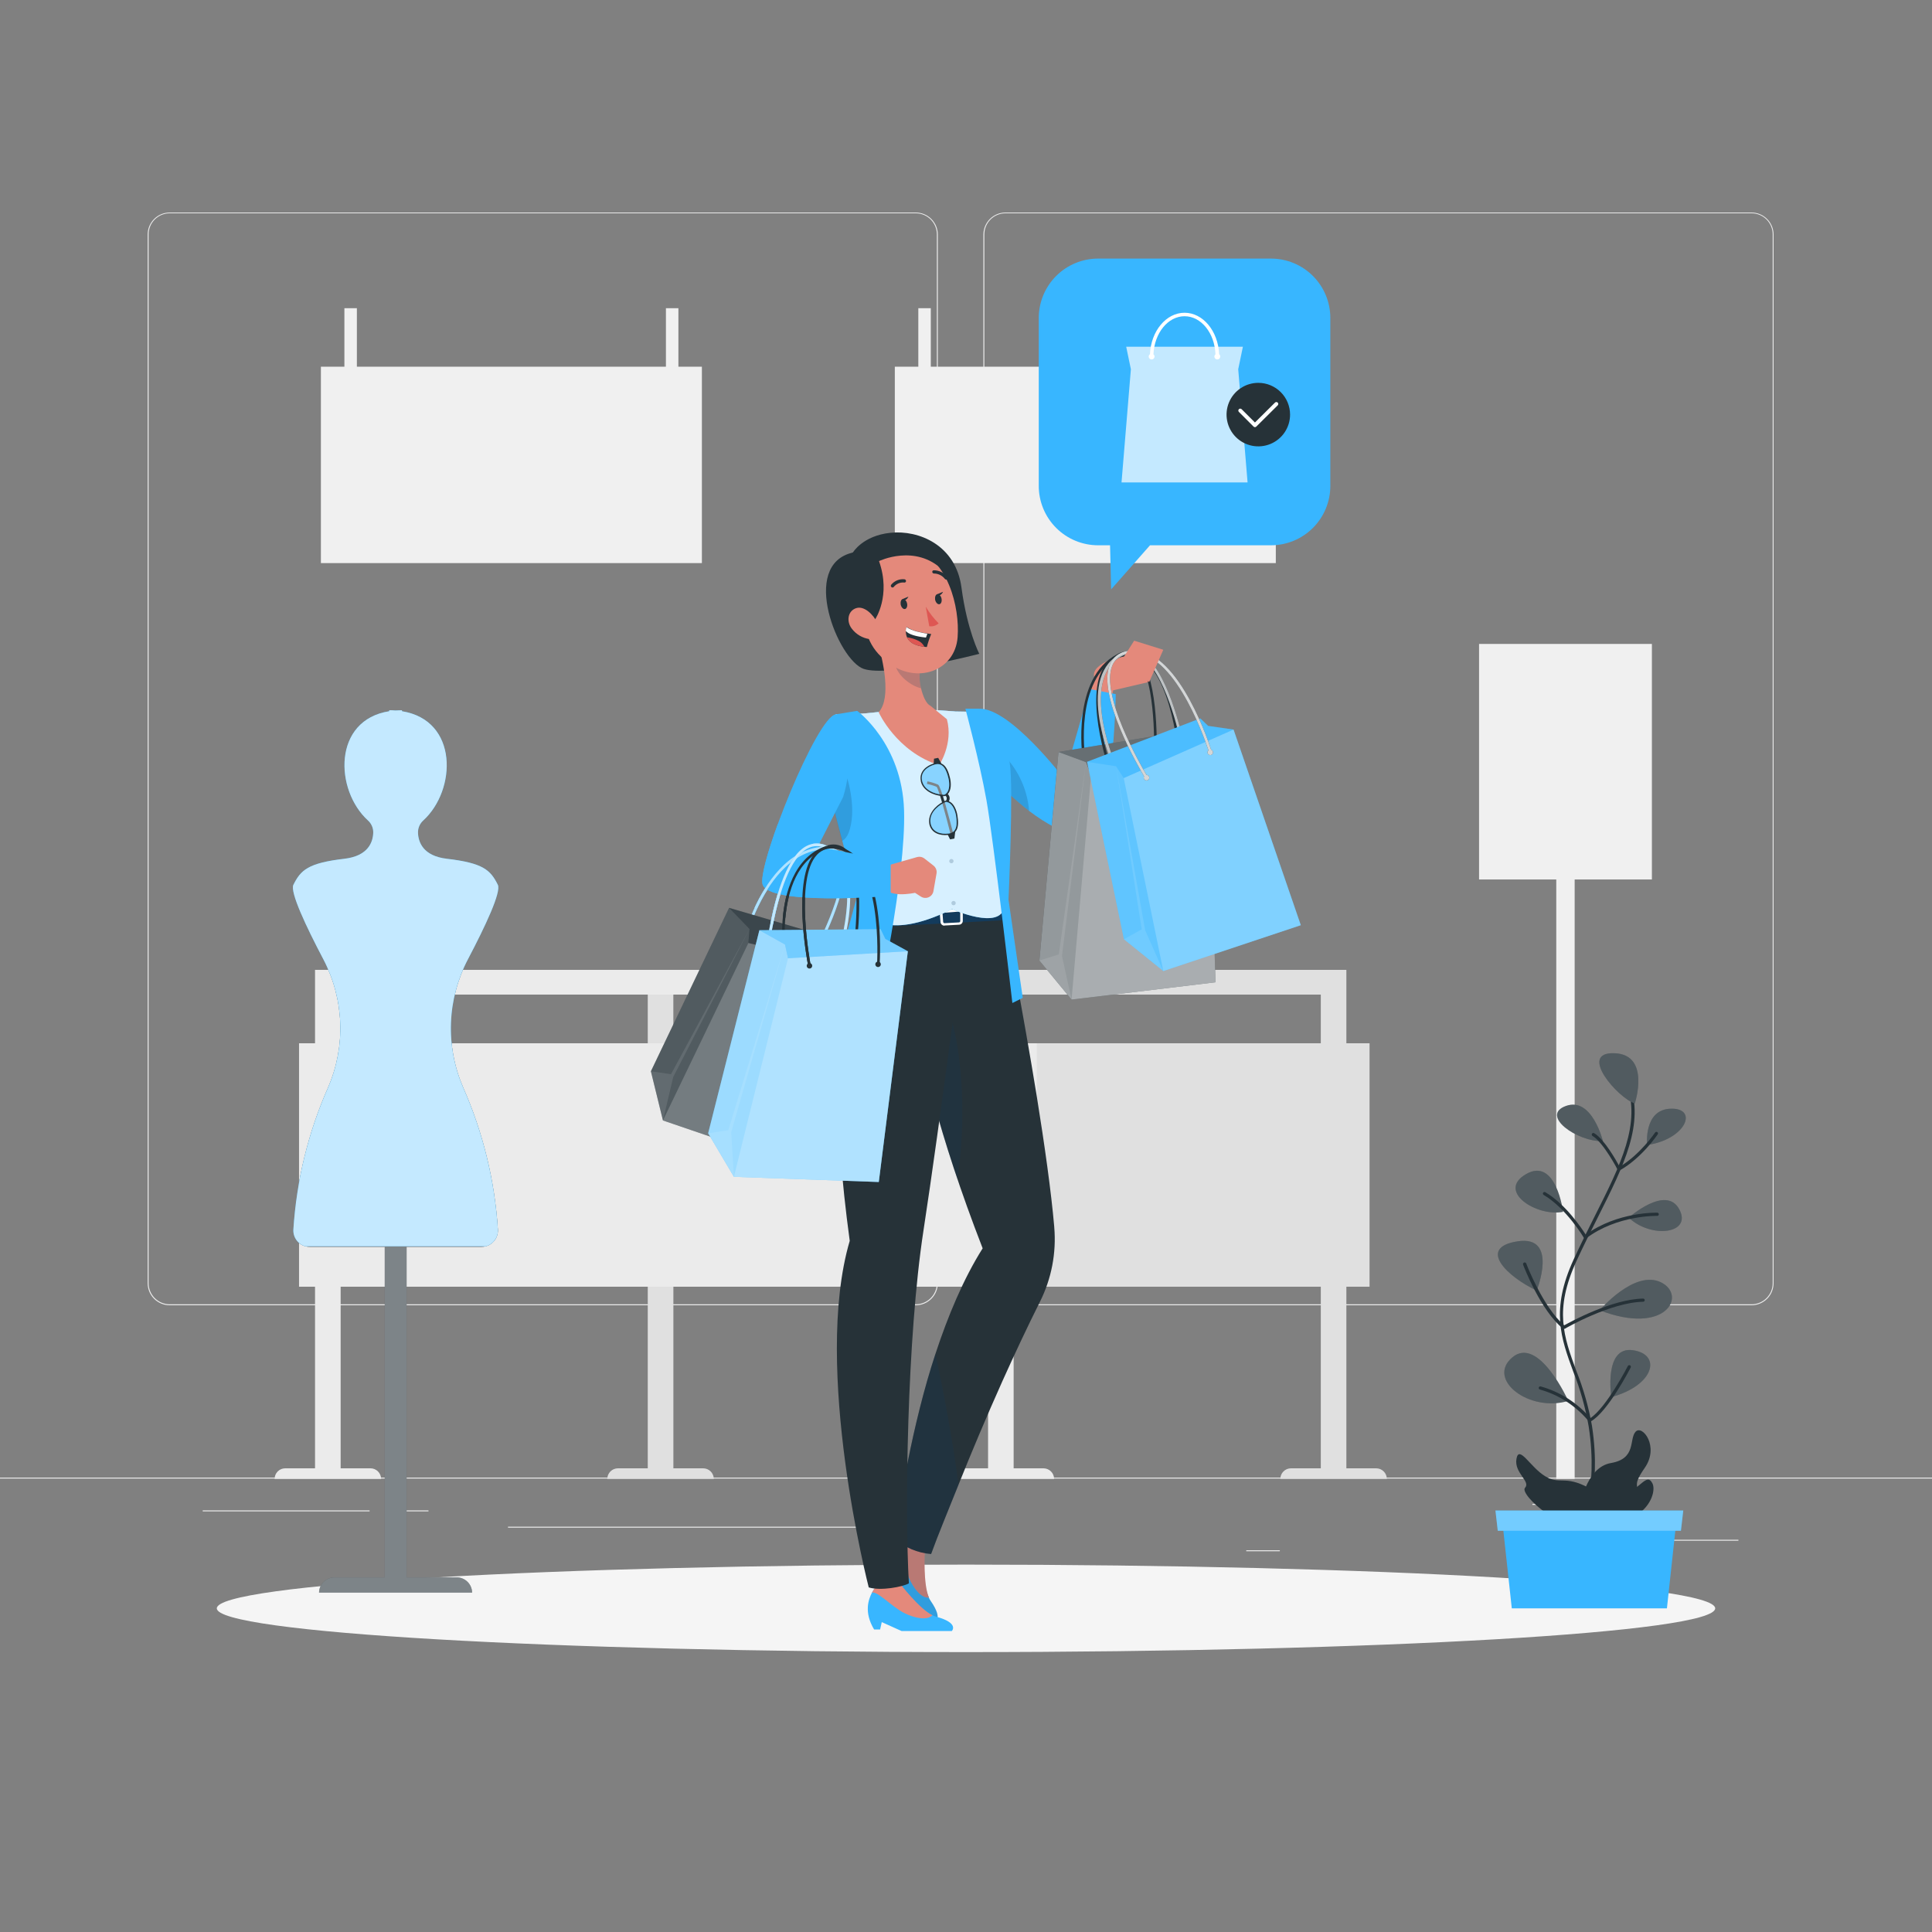 <svg width="350" height="350" viewBox="0 0 350 350" fill="none" xmlns="http://www.w3.org/2000/svg">
<rect x="0" y="0" width="350" height="350" fill="#808080" stroke="none"/>
<path d="M350 267.68H0V267.855H350V267.68Z" fill="#EBEBEB"/>
<path d="M314.93 278.943H291.746V279.118H314.93V278.943Z" fill="#EBEBEB"/>
<path d="M231.854 280.847H225.771V281.022H231.854V280.847Z" fill="#EBEBEB"/>
<path d="M291.046 272.447H277.613V272.622H291.046V272.447Z" fill="#EBEBEB"/>
<path d="M66.955 273.623H36.722V273.798H66.955V273.623Z" fill="#EBEBEB"/>
<path d="M77.623 273.623H73.192V273.798H77.623V273.623Z" fill="#EBEBEB"/>
<path d="M157.605 276.577H92.029V276.752H157.605V276.577Z" fill="#EBEBEB"/>
<path d="M165.9 236.46H30.737C29.678 236.458 28.663 236.036 27.915 235.287C27.167 234.537 26.747 233.522 26.747 232.463V42.462C26.756 41.409 27.18 40.403 27.928 39.661C28.675 38.919 29.684 38.502 30.737 38.5H165.9C166.96 38.5 167.977 38.921 168.726 39.671C169.476 40.42 169.897 41.437 169.897 42.497V232.463C169.897 233.523 169.476 234.54 168.726 235.289C167.977 236.039 166.96 236.46 165.9 236.46ZM30.737 38.64C29.725 38.642 28.754 39.045 28.039 39.762C27.324 40.478 26.922 41.45 26.922 42.462V232.463C26.922 233.475 27.324 234.447 28.039 235.163C28.754 235.88 29.725 236.283 30.737 236.285H165.9C166.913 236.283 167.884 235.88 168.601 235.164C169.317 234.447 169.72 233.476 169.722 232.463V42.462C169.72 41.449 169.317 40.478 168.601 39.761C167.884 39.045 166.913 38.642 165.9 38.64H30.737Z" fill="#EBEBEB"/>
<path d="M317.317 236.46H182.147C181.087 236.458 180.072 236.036 179.323 235.287C178.573 234.538 178.152 233.522 178.15 232.463V42.462C178.161 41.409 178.587 40.402 179.335 39.66C180.083 38.919 181.093 38.502 182.147 38.5H317.317C318.368 38.504 319.376 38.922 320.122 39.663C320.867 40.405 321.291 41.41 321.3 42.462V232.463C321.3 233.521 320.881 234.535 320.134 235.284C319.388 236.034 318.375 236.456 317.317 236.46ZM182.147 38.64C181.134 38.642 180.163 39.045 179.446 39.761C178.73 40.478 178.327 41.449 178.325 42.462V232.463C178.327 233.476 178.73 234.447 179.446 235.164C180.163 235.88 181.134 236.283 182.147 236.285H317.317C318.33 236.283 319.301 235.88 320.017 235.164C320.734 234.447 321.137 233.476 321.139 232.463V42.462C321.137 41.449 320.734 40.478 320.017 39.761C319.301 39.045 318.33 38.642 317.317 38.64H182.147Z" fill="#EBEBEB"/>
<path d="M233.863 266C233.354 266.002 232.866 266.206 232.506 266.566C232.147 266.927 231.945 267.416 231.945 267.925H251.237C251.237 267.415 251.034 266.925 250.673 266.564C250.312 266.203 249.823 266 249.312 266H243.908V233.1H248.108V189H243.908V175.7H117.348V189H114.45V233.1H117.348V266H111.944C111.434 266 110.944 266.203 110.583 266.564C110.222 266.925 110.019 267.415 110.019 267.925H129.311C129.311 267.417 129.11 266.93 128.752 266.569C128.394 266.208 127.908 266.004 127.4 266H121.989V233.1H239.274V266H233.863ZM121.982 189V180.18H239.274V189H121.982Z" fill="#E0E0E0"/>
<path d="M299.257 116.655H267.946V159.327H281.932V267.925H285.264V159.327H299.257V116.655Z" fill="#F0F0F0"/>
<path d="M127.155 66.43V102.011H58.135V66.43H62.391V55.832H64.652V66.43H120.638V55.832H122.899V66.43H127.155Z" fill="#F0F0F0"/>
<path d="M231.126 66.43V102.011H162.106V66.43H166.362V55.832H168.623V66.43H224.602V55.832H226.87V66.43H231.126Z" fill="#F0F0F0"/>
<path d="M173.6 266C173.09 266 172.6 266.203 172.239 266.564C171.878 266.925 171.675 267.415 171.675 267.925H190.96C190.96 267.416 190.758 266.927 190.399 266.566C190.039 266.206 189.551 266.002 189.042 266H183.631V233.1H187.831V189H183.631V175.7H57.071V189H54.173V233.1H57.071V266H51.667C51.415 266 51.165 266.05 50.931 266.147C50.698 266.244 50.486 266.386 50.308 266.564C50.13 266.743 49.989 266.956 49.893 267.189C49.797 267.423 49.748 267.673 49.749 267.925H69.041C69.041 267.415 68.838 266.925 68.477 266.564C68.116 266.203 67.627 266 67.116 266H61.712V233.1H178.997V266H173.6ZM61.712 189V180.18H178.997V189H61.712Z" fill="#EBEBEB"/>
<path d="M175 299.292C249.958 299.292 310.723 295.745 310.723 291.368C310.723 286.992 249.958 283.444 175 283.444C100.042 283.444 39.277 286.992 39.277 291.368C39.277 295.745 100.042 299.292 175 299.292Z" fill="#F5F5F5"/>
<path d="M286.209 273.097C286.209 273.097 287.196 265.838 291.844 265.04C296.492 264.242 295.085 260.735 296.296 259.377C297.507 258.019 300.664 262.03 297.962 265.915C295.26 269.8 297.465 268.575 296.296 272.215C295.127 275.855 285.782 279.117 286.209 273.097Z" fill="#263238"/>
<path d="M286.398 278.103C286.359 278.113 286.318 278.113 286.279 278.103C286.244 278.087 286.213 278.064 286.187 278.036C286.161 278.008 286.141 277.975 286.128 277.939C286.115 277.904 286.109 277.866 286.111 277.827C286.113 277.789 286.122 277.752 286.139 277.718C286.174 277.648 289.639 270.249 287.805 258.419C287.221 255.014 286.282 251.681 285.005 248.472C282.8 242.466 280.896 237.272 285.061 228.207C286.349 225.407 287.665 222.789 288.932 220.262C293.629 210.938 297.332 203.567 294.637 196.245C294.622 196.209 294.615 196.17 294.616 196.132C294.616 196.093 294.624 196.055 294.64 196.02C294.656 195.984 294.678 195.952 294.707 195.926C294.735 195.9 294.768 195.879 294.804 195.866C294.841 195.853 294.879 195.847 294.918 195.849C294.957 195.851 294.994 195.861 295.029 195.878C295.064 195.895 295.095 195.919 295.12 195.948C295.145 195.978 295.164 196.012 295.176 196.049C297.976 203.602 294.21 211.071 289.45 220.549C288.183 223.069 286.867 225.673 285.579 228.473C281.519 237.321 283.297 242.165 285.544 248.297C286.838 251.524 287.795 254.876 288.4 258.3C290.262 270.326 286.72 277.865 286.685 277.942C286.659 277.995 286.618 278.038 286.567 278.067C286.515 278.096 286.457 278.108 286.398 278.103Z" fill="#263238"/>
<path d="M289.1 276.367C289.1 276.367 292.103 271.838 287.77 269.514C283.437 267.19 282.569 269.059 279.888 267.414C277.207 265.769 275.177 261.688 274.722 264.278C274.267 266.868 277.361 268.352 276.269 269.535C275.177 270.718 283.535 278.404 289.1 276.367Z" fill="#263238"/>
<path d="M296.163 199.899C296.163 199.899 299.089 191.009 292.439 190.799C285.789 190.589 293.118 198.947 296.163 199.899Z" fill="#263238"/>
<path d="M290.388 206.731C290.388 206.731 288.407 198.646 283.682 200.354C278.957 202.062 285.677 206.878 290.388 206.731Z" fill="#263238"/>
<path d="M298.396 207.431C298.396 207.431 297.696 200.984 302.694 200.851C307.692 200.718 305.473 206.388 298.396 207.431Z" fill="#263238"/>
<path d="M295.064 220.591C295.064 220.591 301.784 214.592 304.206 219.058C306.628 223.524 299.131 224.448 295.064 220.591Z" fill="#263238"/>
<path d="M283.164 219.527C283.164 219.527 281.904 209.573 276.472 212.695C271.04 215.817 278.439 220.5 283.164 219.527Z" fill="#263238"/>
<path d="M278.39 233.8C278.39 233.8 282.394 223.741 274.946 224.875C267.498 226.009 273.133 231.336 278.39 233.8Z" fill="#263238"/>
<path d="M289.8 237.363C289.8 237.363 296.1 229.957 300.895 232.302C305.69 234.647 301.798 242.025 289.8 237.363Z" fill="#263238"/>
<path d="M284.109 253.784C284.109 253.784 278.747 241.884 273.98 245.895C269.213 249.906 277.025 255.905 284.109 253.784Z" fill="#263238"/>
<path d="M291.9 253.092C291.9 253.092 290.5 243.859 295.792 244.601C301.084 245.343 299.705 250.992 291.9 253.092Z" fill="#263238"/>
<g opacity="0.2">
<path d="M296.163 199.899C296.163 199.899 299.089 191.009 292.439 190.799C285.789 190.589 293.118 198.947 296.163 199.899Z" fill="white"/>
<path d="M290.388 206.731C290.388 206.731 288.407 198.646 283.682 200.354C278.957 202.062 285.677 206.878 290.388 206.731Z" fill="white"/>
<path d="M298.396 207.431C298.396 207.431 297.696 200.984 302.694 200.851C307.692 200.718 305.473 206.388 298.396 207.431Z" fill="white"/>
<path d="M295.064 220.591C295.064 220.591 301.784 214.592 304.206 219.058C306.628 223.524 299.131 224.448 295.064 220.591Z" fill="white"/>
<path d="M283.164 219.527C283.164 219.527 281.904 209.573 276.472 212.695C271.04 215.817 278.439 220.5 283.164 219.527Z" fill="white"/>
<path d="M278.39 233.8C278.39 233.8 282.394 223.741 274.946 224.875C267.498 226.009 273.133 231.336 278.39 233.8Z" fill="white"/>
<path d="M289.8 237.363C289.8 237.363 296.1 229.957 300.895 232.302C305.69 234.647 301.798 242.025 289.8 237.363Z" fill="white"/>
<path d="M284.109 253.784C284.109 253.784 278.747 241.884 273.98 245.895C269.213 249.906 277.025 255.905 284.109 253.784Z" fill="white"/>
<path d="M291.9 253.092C291.9 253.092 290.5 243.859 295.792 244.601C301.084 245.343 299.705 250.992 291.9 253.092Z" fill="white"/>
</g>
<path d="M293.3 212.05H293.216C293.178 212.039 293.143 212.021 293.113 211.995C293.083 211.97 293.058 211.939 293.041 211.903C293.041 211.854 290.465 206.968 288.54 205.813C288.501 205.797 288.465 205.773 288.437 205.742C288.408 205.711 288.386 205.674 288.373 205.633C288.359 205.593 288.355 205.55 288.36 205.508C288.365 205.466 288.378 205.425 288.4 205.389C288.422 205.353 288.452 205.322 288.487 205.298C288.522 205.274 288.562 205.258 288.604 205.251C288.646 205.244 288.689 205.247 288.73 205.258C288.77 205.269 288.808 205.289 288.841 205.316C290.654 206.408 292.838 210.307 293.412 211.371C297.094 209.201 299.81 205.211 299.838 205.169C299.859 205.138 299.886 205.111 299.918 205.09C299.949 205.07 299.984 205.055 300.022 205.048C300.059 205.041 300.097 205.041 300.134 205.049C300.171 205.056 300.206 205.071 300.237 205.092C300.268 205.113 300.295 205.141 300.316 205.172C300.337 205.204 300.351 205.239 300.358 205.276C300.365 205.313 300.365 205.351 300.357 205.388C300.35 205.425 300.335 205.46 300.314 205.491C300.195 205.666 297.367 209.824 293.44 212.022C293.397 212.045 293.348 212.055 293.3 212.05Z" fill="#263238"/>
<path d="M287.189 224.398H287.133C287.093 224.392 287.054 224.377 287.02 224.354C286.986 224.331 286.958 224.301 286.937 224.265C286.937 224.209 283.731 218.875 279.65 216.474C279.584 216.436 279.536 216.374 279.516 216.3C279.497 216.227 279.507 216.148 279.545 216.082C279.584 216.016 279.648 215.968 279.723 215.948C279.798 215.929 279.877 215.939 279.944 215.977C283.661 218.168 286.552 222.55 287.273 223.677C293.006 219.477 300.16 219.694 300.23 219.687C300.268 219.688 300.306 219.697 300.341 219.713C300.376 219.728 300.407 219.751 300.434 219.779C300.46 219.807 300.48 219.84 300.493 219.876C300.506 219.912 300.512 219.95 300.51 219.988C300.509 220.026 300.501 220.063 300.486 220.098C300.47 220.132 300.448 220.163 300.421 220.189C300.394 220.215 300.362 220.236 300.326 220.249C300.291 220.263 300.254 220.269 300.216 220.268C300.146 220.268 292.971 220.093 287.364 224.328C287.314 224.369 287.253 224.394 287.189 224.398Z" fill="#263238"/>
<path d="M283.304 240.723C283.238 240.722 283.174 240.7 283.122 240.659C279.125 237.446 276.052 229.459 275.926 229.116C275.897 229.04 275.9 228.956 275.933 228.882C275.967 228.808 276.028 228.75 276.105 228.721C276.181 228.692 276.265 228.695 276.339 228.728C276.413 228.762 276.471 228.823 276.5 228.899C276.5 228.976 279.559 236.872 283.367 240.099C284.627 239.399 292.012 235.361 297.668 235.249C297.743 235.248 297.815 235.278 297.869 235.33C297.922 235.382 297.953 235.454 297.955 235.528C297.957 235.566 297.951 235.604 297.938 235.64C297.925 235.676 297.904 235.708 297.878 235.736C297.852 235.763 297.82 235.785 297.786 235.8C297.751 235.815 297.713 235.823 297.675 235.823C291.753 235.942 283.563 240.646 283.479 240.723C283.422 240.742 283.361 240.742 283.304 240.723Z" fill="#263238"/>
<path d="M288.043 257.6C287.998 257.601 287.953 257.59 287.913 257.569C287.873 257.548 287.838 257.518 287.812 257.481C285.515 254.705 282.426 252.696 278.957 251.72C278.884 251.699 278.822 251.649 278.785 251.582C278.748 251.515 278.74 251.437 278.761 251.363C278.782 251.29 278.832 251.228 278.899 251.191C278.966 251.155 279.045 251.146 279.118 251.167C282.619 252.144 285.75 254.139 288.113 256.9C291.032 254.975 294.882 247.513 294.917 247.436C294.958 247.378 295.018 247.337 295.087 247.32C295.156 247.303 295.229 247.312 295.292 247.344C295.355 247.376 295.404 247.43 295.43 247.496C295.457 247.562 295.458 247.635 295.435 247.702C295.267 248.031 291.277 255.766 288.19 257.502C288.152 257.549 288.101 257.583 288.043 257.6Z" fill="#263238"/>
<path d="M288.624 275.282C288.624 275.282 291.193 271.187 294.105 270.606C297.017 270.025 298.263 266.672 299.334 268.688C300.405 270.704 297.451 277.375 288.624 275.282Z" fill="#263238"/>
<path d="M301.98 291.367H273.875L271.992 274.028H303.856L301.98 291.367Z" fill="#38B6FF"/>
<path d="M304.514 277.312H271.334L270.914 273.644H304.941L304.514 277.312Z" fill="#38B6FF"/>
<path opacity="0.3" d="M304.514 277.312H271.334L270.914 273.644H304.941L304.514 277.312Z" fill="white"/>
<path d="M83.895 197.001C87.495 205.15 89.628 213.87 90.195 222.761C90.23 223.442 90.029 224.113 89.626 224.663C89.223 225.213 88.642 225.606 87.983 225.778C87.726 225.852 87.459 225.887 87.192 225.883H73.661V285.754H82.761C83.49 285.763 84.187 286.056 84.704 286.571C85.22 287.086 85.515 287.783 85.526 288.512H57.799C57.81 287.777 58.11 287.075 58.634 286.559C59.158 286.043 59.864 285.754 60.599 285.754H69.699V225.883H56.14C55.873 225.887 55.606 225.852 55.349 225.778C54.69 225.606 54.111 225.212 53.709 224.662C53.307 224.113 53.107 223.441 53.144 222.761C53.711 213.87 55.844 205.15 59.444 197.001C61.042 193.31 61.793 189.308 61.642 185.289C61.49 181.269 60.441 177.335 58.569 173.775C55.426 167.797 52.5 161.595 53.151 160.286C54.474 157.626 55.797 156.338 62.405 155.568C66.724 155.057 67.557 152.53 67.613 150.857C67.625 150.442 67.547 150.029 67.384 149.647C67.221 149.265 66.976 148.923 66.668 148.645C60.599 143.122 60.27 130.445 70.511 128.842V128.667C70.854 128.667 71.211 128.667 71.498 128.702H71.827C72.156 128.702 72.485 128.667 72.821 128.667V128.842C83.069 130.473 82.733 143.122 76.671 148.645C76.364 148.924 76.121 149.266 75.957 149.648C75.794 150.03 75.715 150.442 75.726 150.857C75.782 152.53 76.615 155.057 80.934 155.568C87.549 156.338 88.865 157.626 90.188 160.286C90.839 161.595 87.92 167.797 84.777 173.775C82.904 177.335 81.853 181.269 81.7 185.288C81.548 189.307 82.298 193.31 83.895 197.001Z" fill="#263238"/>
<path opacity="0.4" d="M83.895 197.001C87.495 205.15 89.628 213.87 90.195 222.761C90.23 223.442 90.029 224.113 89.626 224.663C89.223 225.213 88.642 225.606 87.983 225.778C87.726 225.852 87.459 225.887 87.192 225.883H73.661V285.754H82.761C83.49 285.763 84.187 286.056 84.704 286.571C85.22 287.086 85.515 287.783 85.526 288.512H57.799C57.81 287.777 58.11 287.075 58.634 286.559C59.158 286.043 59.864 285.754 60.599 285.754H69.699V225.883H56.14C55.873 225.887 55.606 225.852 55.349 225.778C54.69 225.606 54.111 225.212 53.709 224.662C53.307 224.113 53.107 223.441 53.144 222.761C53.711 213.87 55.844 205.15 59.444 197.001C61.042 193.31 61.793 189.308 61.642 185.289C61.49 181.269 60.441 177.335 58.569 173.775C55.426 167.797 52.5 161.595 53.151 160.286C54.474 157.626 55.797 156.338 62.405 155.568C66.724 155.057 67.557 152.53 67.613 150.857C67.625 150.442 67.547 150.029 67.384 149.647C67.221 149.265 66.976 148.923 66.668 148.645C60.599 143.122 60.27 130.445 70.511 128.842V128.667C70.854 128.667 71.211 128.667 71.498 128.702H71.827C72.156 128.702 72.485 128.667 72.821 128.667V128.842C83.069 130.473 82.733 143.122 76.671 148.645C76.364 148.924 76.121 149.266 75.957 149.648C75.794 150.03 75.715 150.442 75.726 150.857C75.782 152.53 76.615 155.057 80.934 155.568C87.549 156.338 88.865 157.626 90.188 160.286C90.839 161.595 87.92 167.797 84.777 173.775C82.904 177.335 81.853 181.269 81.7 185.288C81.548 189.307 82.298 193.31 83.895 197.001Z" fill="white"/>
<path d="M83.895 197.001C87.495 205.15 89.628 213.87 90.195 222.761C90.23 223.442 90.029 224.113 89.626 224.663C89.223 225.213 88.642 225.606 87.983 225.778H55.349C54.69 225.606 54.111 225.212 53.709 224.662C53.307 224.113 53.107 223.441 53.144 222.761C53.711 213.87 55.844 205.15 59.444 197.001C61.042 193.31 61.793 189.308 61.642 185.289C61.49 181.269 60.441 177.335 58.569 173.775C55.426 167.797 52.5 161.595 53.151 160.286C54.474 157.626 55.797 156.338 62.405 155.568C66.724 155.057 67.557 152.53 67.613 150.857C67.625 150.442 67.547 150.029 67.384 149.647C67.221 149.265 66.976 148.923 66.668 148.645C60.599 143.122 60.27 130.445 70.511 128.842V128.667C70.854 128.667 71.211 128.667 71.498 128.702H71.827C72.156 128.702 72.485 128.667 72.821 128.667V128.842C83.069 130.473 82.733 143.122 76.671 148.645C76.364 148.924 76.121 149.266 75.957 149.648C75.794 150.03 75.715 150.442 75.726 150.857C75.782 152.53 76.615 155.057 80.934 155.568C87.549 156.338 88.865 157.626 90.188 160.286C90.839 161.595 87.92 167.797 84.777 173.775C82.904 177.335 81.853 181.269 81.7 185.288C81.548 189.307 82.298 193.31 83.895 197.001Z" fill="#38B6FF"/>
<path opacity="0.7" d="M83.895 197.001C87.495 205.15 89.628 213.87 90.195 222.761C90.23 223.442 90.029 224.113 89.626 224.663C89.223 225.213 88.642 225.606 87.983 225.778H55.349C54.69 225.606 54.111 225.212 53.709 224.662C53.307 224.113 53.107 223.441 53.144 222.761C53.711 213.87 55.844 205.15 59.444 197.001C61.042 193.31 61.793 189.308 61.642 185.289C61.49 181.269 60.441 177.335 58.569 173.775C55.426 167.797 52.5 161.595 53.151 160.286C54.474 157.626 55.797 156.338 62.405 155.568C66.724 155.057 67.557 152.53 67.613 150.857C67.625 150.442 67.547 150.029 67.384 149.647C67.221 149.265 66.976 148.923 66.668 148.645C60.599 143.122 60.27 130.445 70.511 128.842V128.667C70.854 128.667 71.211 128.667 71.498 128.702H71.827C72.156 128.702 72.485 128.667 72.821 128.667V128.842C83.069 130.473 82.733 143.122 76.671 148.645C76.364 148.924 76.121 149.266 75.957 149.648C75.794 150.03 75.715 150.442 75.726 150.857C75.782 152.53 76.615 155.057 80.934 155.568C87.549 156.338 88.865 157.626 90.188 160.286C90.839 161.595 87.92 167.797 84.777 173.775C82.904 177.335 81.853 181.269 81.7 185.288C81.548 189.307 82.298 193.31 83.895 197.001Z" fill="white"/>
<path d="M230.244 46.844H198.94C197.527 46.844 196.128 47.122 194.823 47.663C193.517 48.203 192.331 48.996 191.332 49.995C190.333 50.994 189.541 52.18 189 53.486C188.459 54.791 188.181 56.19 188.181 57.603V88.025C188.181 89.438 188.459 90.837 189 92.142C189.541 93.447 190.333 94.633 191.332 95.632C192.331 96.632 193.517 97.424 194.823 97.965C196.128 98.505 197.527 98.784 198.94 98.784H201.096L201.292 106.771L208.334 98.784H230.244C231.657 98.784 233.056 98.505 234.361 97.965C235.667 97.424 236.853 96.632 237.852 95.632C238.851 94.633 239.643 93.447 240.184 92.142C240.725 90.837 241.003 89.438 241.003 88.025V57.603C241.003 54.749 239.869 52.013 237.852 49.995C235.834 47.977 233.097 46.844 230.244 46.844Z" fill="#38B6FF"/>
<path opacity="0.7" d="M226.009 87.394H203.175L204.869 66.891L204.022 62.817H225.162L224.315 66.891L226.009 87.394Z" fill="white"/>
<path d="M220.857 64.169C220.675 59.969 217.938 56.658 214.592 56.658C211.246 56.658 208.502 59.99 208.327 64.169C208.257 64.215 208.2 64.278 208.16 64.351C208.12 64.424 208.098 64.506 208.096 64.589C208.096 64.73 208.152 64.866 208.252 64.965C208.352 65.065 208.487 65.121 208.628 65.121C208.769 65.121 208.904 65.065 209.004 64.965C209.104 64.866 209.16 64.73 209.16 64.589C209.158 64.512 209.139 64.436 209.104 64.367C209.069 64.298 209.018 64.237 208.957 64.19C209.125 60.347 211.582 57.288 214.592 57.288C217.602 57.288 220.059 60.347 220.192 64.19C220.133 64.239 220.085 64.3 220.051 64.369C220.017 64.437 219.998 64.513 219.996 64.589C219.996 64.73 220.052 64.866 220.152 64.965C220.252 65.065 220.387 65.121 220.528 65.121C220.669 65.121 220.804 65.065 220.904 64.965C221.004 64.866 221.06 64.73 221.06 64.589C221.061 64.508 221.044 64.428 221.008 64.355C220.973 64.282 220.921 64.219 220.857 64.169Z" fill="white"/>
<path d="M233.709 75.109C233.709 76.248 233.371 77.36 232.739 78.306C232.107 79.252 231.208 79.99 230.157 80.425C229.105 80.861 227.949 80.975 226.832 80.753C225.716 80.531 224.691 79.983 223.886 79.178C223.082 78.373 222.534 77.348 222.311 76.232C222.089 75.116 222.203 73.959 222.639 72.907C223.074 71.856 223.812 70.957 224.758 70.325C225.704 69.693 226.817 69.356 227.955 69.356C229.481 69.356 230.945 69.962 232.024 71.041C233.103 72.12 233.709 73.583 233.709 75.109Z" fill="#263238"/>
<path d="M227.346 77.385C227.251 77.385 227.161 77.347 227.094 77.28L224.434 74.62C224.37 74.555 224.334 74.467 224.334 74.375C224.334 74.283 224.37 74.195 224.434 74.13C224.467 74.097 224.505 74.071 224.548 74.053C224.591 74.036 224.636 74.026 224.683 74.026C224.729 74.026 224.774 74.036 224.817 74.053C224.86 74.071 224.898 74.097 224.931 74.13L227.346 76.538L230.979 72.933C231.044 72.869 231.132 72.833 231.224 72.833C231.316 72.833 231.404 72.869 231.469 72.933C231.502 72.966 231.528 73.004 231.546 73.047C231.563 73.09 231.573 73.135 231.573 73.182C231.573 73.228 231.563 73.273 231.546 73.316C231.528 73.359 231.502 73.397 231.469 73.43L227.591 77.28C227.526 77.346 227.438 77.384 227.346 77.385Z" fill="white"/>
<path d="M198.226 122.653L195.335 133.79L200.508 134.406L201.747 124.242L198.226 122.653Z" fill="#E4897B"/>
<path d="M158.557 284.536L159.383 285.236L160.482 284.417L162.162 287.973L169.092 293.86C169.092 293.86 171.136 293.692 168.588 290.003C168.462 289.824 168.357 289.631 168.273 289.429C167.216 287.105 167.076 282.191 167.076 282.191L163.275 278.957C163.01 279.035 162.75 279.131 162.498 279.244C161.371 279.727 159.159 280.875 158.557 284.536Z" fill="#38B6FF"/>
<path opacity="0.2" d="M158.557 284.536L159.383 285.236L160.482 284.417L162.162 287.973L169.092 293.86C169.092 293.86 171.136 293.692 168.588 290.003C168.462 289.824 168.357 289.631 168.273 289.429C167.216 287.105 167.076 282.191 167.076 282.191L163.275 278.957C163.01 279.035 162.75 279.131 162.498 279.244C161.371 279.727 159.159 280.875 158.557 284.536Z" fill="#133B5C"/>
<path d="M162.498 279.244C163.478 279.111 163.674 283.514 164.64 285.775C165.501 287.784 166.901 289.541 168.287 289.422C167.23 287.098 167.524 281.141 167.524 281.141L164.465 278.544C164.465 278.544 162.981 279.034 162.498 279.244Z" fill="#E4897B"/>
<path opacity="0.2" d="M162.498 279.244C163.478 279.111 163.674 283.514 164.64 285.775C165.501 287.784 166.901 289.541 168.287 289.422C167.23 287.098 167.524 281.141 167.524 281.141L164.465 278.544C164.465 278.544 162.981 279.034 162.498 279.244Z" fill="#133B5C"/>
<path d="M158.354 295.197H159.439L159.74 293.86L163.331 295.477H172.431C172.431 295.477 173.873 294.021 169.547 292.866C169.334 292.81 169.127 292.73 168.931 292.628C166.621 291.55 163.331 287.889 163.331 287.889H158.34C158.188 288.113 158.051 288.347 157.927 288.589C157.381 289.709 156.443 292.012 158.354 295.197Z" fill="#38B6FF"/>
<path d="M157.927 288.61C158.585 287.875 161.588 291.102 163.779 292.201C165.746 293.181 167.944 293.601 168.924 292.614C166.614 291.536 162.981 286.804 162.981 286.804H158.97C158.97 286.804 158.2 288.141 157.927 288.61Z" fill="#E4897B"/>
<path d="M200.641 125.3L208.194 123.536L204.442 118.461C204.442 118.461 197.512 119.924 198.226 122.661L200.641 125.3Z" fill="#E4897B"/>
<path d="M202.125 125.741C202.125 125.741 201.838 151.263 196.168 151.263C193.025 151.263 189.462 149.219 186.431 146.902C183.887 144.924 181.526 142.721 179.375 140.322V140.238L177.422 128.387C183.022 128.247 192.738 141.029 192.738 141.029L197.4 124.838L202.125 125.741Z" fill="#38B6FF"/>
<path opacity="0.2" d="M186.431 146.902C183.887 144.924 181.526 142.721 179.375 140.322V140.238L181.195 136.171C184.237 138.955 186.108 142.791 186.431 146.902Z" fill="#133B5C"/>
<path d="M154.504 100.1C154.504 100.1 156.275 97.034 161.35 96.516C166.425 95.998 173.152 98.7 174.181 106.449C175.21 114.198 177.408 118.447 177.408 118.447C177.408 118.447 161.063 122.717 156.471 121.177C151.879 119.637 144.774 102.305 154.504 100.1Z" fill="#263238"/>
<path d="M188.398 235.822C186.109 240.386 183.806 245.3 181.594 250.207C178.689 256.689 175.959 263.178 173.635 268.988C171.976 273.132 169.813 278.361 168.679 281.525C166.223 281.331 163.896 280.349 162.043 278.725C162.897 273.034 165.172 258.25 169.47 245.244C171.724 238.398 174.545 231.643 178.017 226.148C161.784 184.295 164.927 168.314 164.927 168.314L182.147 166.991C182.147 166.991 185.248 182.699 187.852 198.799C189.21 207.241 190.428 215.795 190.988 222.27V222.333C191.386 226.982 190.489 231.651 188.398 235.822Z" fill="#263238"/>
<path opacity="0.2" d="M173.467 213.675C171.059 206.549 169.267 200.375 168.007 195.062C168.973 190.862 170.429 187.222 172.487 185.003C172.487 185.003 175.917 196.546 173.467 213.675Z" fill="#133B5C"/>
<path opacity="0.2" d="M173.635 268.989C171.976 273.133 169.813 278.362 168.679 281.526C166.223 281.332 163.896 280.35 162.043 278.726C162.897 273.035 165.172 258.251 169.47 245.245C170.947 252.196 172.641 261.009 173.635 268.989Z" fill="#133B5C"/>
<path d="M175.203 165.298C175.203 165.298 170.184 204.155 167.307 222.852C164.283 242.487 163.898 274.001 164.654 286.839C163.555 287.476 159.544 288.239 157.381 287.574C157.381 287.574 147.14 247.856 153.937 224.791C147.749 179.354 156.737 168.224 156.737 168.224L175.203 165.298Z" fill="#263238"/>
<path opacity="0.7" d="M173.53 140.833C168.483 136.282 162.886 132.381 156.87 129.22C157.416 129.157 157.983 129.101 158.543 129.052C162.363 128.648 166.206 128.519 170.044 128.667C170.996 128.723 171.976 128.8 172.935 128.877C175.315 134.337 173.53 140.833 173.53 140.833Z" fill="white"/>
<path d="M156.87 165.298L182 163.604C182 163.604 182.749 171.143 182.574 171.038C182.399 170.933 155.701 171.976 155.701 171.976L156.87 165.298Z" fill="#263238"/>
<path d="M157.101 165.711L181.944 164.339V166.698L156.87 168.028L157.101 165.711Z" fill="#133B5C"/>
<path d="M171.08 167.692C170.901 167.692 170.73 167.624 170.599 167.502C170.469 167.379 170.391 167.212 170.38 167.034L170.268 165.634C170.259 165.54 170.27 165.446 170.298 165.356C170.327 165.267 170.374 165.184 170.435 165.113C170.496 165.041 170.572 164.983 170.656 164.942C170.74 164.9 170.832 164.876 170.926 164.871L173.649 164.654C173.747 164.646 173.846 164.658 173.939 164.691C174.032 164.723 174.117 164.775 174.188 164.843C174.261 164.909 174.32 164.99 174.36 165.081C174.4 165.171 174.42 165.269 174.419 165.368V166.824C174.419 167.009 174.345 167.187 174.214 167.319C174.083 167.45 173.905 167.524 173.719 167.524L171.108 167.664L171.08 167.692ZM173.698 165.151L170.975 165.361C170.944 165.363 170.913 165.372 170.885 165.387C170.858 165.401 170.833 165.421 170.813 165.445C170.792 165.469 170.777 165.497 170.768 165.527C170.759 165.557 170.755 165.589 170.758 165.62L170.863 167.02C170.87 167.082 170.9 167.139 170.946 167.18C170.993 167.221 171.053 167.244 171.115 167.244L173.726 167.104C173.788 167.102 173.847 167.076 173.89 167.032C173.933 166.987 173.957 166.928 173.957 166.866V165.41C173.957 165.377 173.951 165.344 173.938 165.314C173.924 165.284 173.905 165.257 173.88 165.235C173.858 165.208 173.83 165.187 173.799 165.172C173.767 165.157 173.733 165.15 173.698 165.151Z" fill="white"/>
<path d="M156.87 165.298C156.345 159.404 154.238 148.603 150.605 137.256C149.422 133.567 151.424 129.402 151.424 129.402C151.424 129.402 156.373 129.276 156.87 129.22C157.367 129.164 157.983 129.101 158.543 129.052C162.363 128.648 166.206 128.519 170.044 128.667C170.996 128.723 171.976 128.8 172.935 128.877C173.243 128.877 176.722 128.94 177.023 128.975C177.023 128.975 181.839 134.477 182.133 138.936C182.487 142.367 182.618 145.819 182.525 149.268C182.525 153.314 181.937 164.339 181.937 164.339C181.167 168.602 172.48 164.703 172.48 164.703C159.943 170.912 156.87 165.298 156.87 165.298Z" fill="#38B6FF"/>
<path opacity="0.8" d="M156.87 165.298C156.345 159.404 154.238 148.603 150.605 137.256C149.422 133.567 151.424 129.402 151.424 129.402C151.424 129.402 156.373 129.276 156.87 129.22C157.367 129.164 157.983 129.101 158.543 129.052C162.363 128.648 166.206 128.519 170.044 128.667C170.996 128.723 171.976 128.8 172.935 128.877C173.243 128.877 176.722 128.94 177.023 128.975C177.023 128.975 181.839 134.477 182.133 138.936C182.487 142.367 182.618 145.819 182.525 149.268C182.525 153.314 181.937 164.339 181.937 164.339C181.167 168.602 172.48 164.703 172.48 164.703C159.943 170.912 156.87 165.298 156.87 165.298Z" fill="white"/>
<path opacity="0.2" d="M170.926 139.825C170.926 139.902 170.903 139.978 170.86 140.042C170.817 140.107 170.756 140.157 170.684 140.187C170.612 140.216 170.534 140.224 170.458 140.209C170.382 140.194 170.312 140.157 170.257 140.102C170.202 140.047 170.165 139.977 170.15 139.901C170.134 139.825 170.142 139.746 170.172 139.675C170.202 139.603 170.252 139.542 170.316 139.499C170.381 139.456 170.457 139.433 170.534 139.433C170.638 139.433 170.738 139.474 170.811 139.547C170.885 139.621 170.926 139.721 170.926 139.825Z" fill="#133B5C"/>
<path opacity="0.2" d="M172.354 148.106C172.354 148.183 172.331 148.259 172.288 148.324C172.245 148.388 172.184 148.438 172.112 148.468C172.04 148.498 171.962 148.505 171.886 148.49C171.81 148.475 171.74 148.438 171.685 148.383C171.63 148.328 171.593 148.258 171.578 148.182C171.562 148.106 171.57 148.027 171.6 147.956C171.63 147.884 171.68 147.823 171.744 147.78C171.809 147.737 171.885 147.714 171.962 147.714C172.066 147.714 172.166 147.755 172.239 147.829C172.313 147.902 172.354 148.002 172.354 148.106Z" fill="#133B5C"/>
<path opacity="0.2" d="M172.354 156.393C172.571 156.393 172.746 156.218 172.746 156.001C172.746 155.785 172.571 155.609 172.354 155.609C172.138 155.609 171.962 155.785 171.962 156.001C171.962 156.218 172.138 156.393 172.354 156.393Z" fill="#133B5C"/>
<path opacity="0.2" d="M172.746 163.996C172.962 163.996 173.138 163.82 173.138 163.604C173.138 163.387 172.962 163.212 172.746 163.212C172.53 163.212 172.354 163.387 172.354 163.604C172.354 163.82 172.53 163.996 172.746 163.996Z" fill="#133B5C"/>
<path d="M158.9 182.545L150.22 180.977L155.274 162.308C155.274 162.308 154 157.674 152.6 152.361C151.9 149.771 151.2 147.027 150.577 144.584C149.886 142.157 149.339 139.691 148.939 137.199C148.778 134.224 151.431 129.408 151.431 129.408L155.288 128.778C155.288 128.778 163.408 134.7 163.779 146.782C164.15 158.864 158.9 182.545 158.9 182.545Z" fill="#38B6FF"/>
<path d="M174.888 128.387C174.888 128.387 177.443 137.9 178.696 144.9C179.949 151.9 183.4 181.706 183.4 181.706L185.283 180.768L182.7 162.981C182.7 162.981 183.645 142.366 182.91 138.131C182.175 133.896 177.436 128.387 177.436 128.387H174.888Z" fill="#38B6FF"/>
<path d="M171.535 130.29C172.746 134.707 170.135 138.62 170.135 138.62C162.386 136.17 159.18 129.03 159.18 129.03C161.497 126.482 160.034 119.741 158.907 116.073L162.008 118.397L166.628 121.848C166.541 122.799 166.617 123.758 166.852 124.683C167.202 126.153 167.825 127.532 168.518 127.826L171.535 130.29Z" fill="#E4897B"/>
<path opacity="0.2" d="M166.852 124.684C165.011 124.271 162.596 122.367 162.211 120.484C162.062 119.794 161.994 119.089 162.008 118.384L166.628 121.835C166.54 122.79 166.615 123.754 166.852 124.684Z" fill="#133B5C"/>
<path d="M155.498 108.752C156.821 114.688 157.255 117.229 160.769 119.952C166.047 124.089 173.012 121.569 173.481 115.451C173.901 109.949 171.661 101.164 165.431 99.4C164.105 98.973 162.688 98.91 161.329 99.217C159.97 99.523 158.719 100.189 157.704 101.144C156.69 102.099 155.95 103.309 155.562 104.647C155.174 105.985 155.152 107.402 155.498 108.752Z" fill="#E4897B"/>
<path d="M163.163 109.487C163.254 109.991 163.59 110.369 163.912 110.334C164.234 110.299 164.423 109.865 164.332 109.361C164.241 108.857 163.905 108.479 163.583 108.514C163.261 108.549 163.1 108.983 163.163 109.487Z" fill="#263238"/>
<path d="M169.4 108.612C169.491 109.116 169.827 109.494 170.149 109.466C170.471 109.438 170.66 108.99 170.576 108.486C170.492 107.982 170.149 107.604 169.827 107.639C169.505 107.674 169.344 108.108 169.4 108.612Z" fill="#263238"/>
<path d="M169.715 107.681L170.842 107.205C170.842 107.205 170.401 108.22 169.715 107.681Z" fill="#263238"/>
<path d="M167.706 109.899C168.352 111.004 169.138 112.02 170.044 112.923C169.818 113.134 169.548 113.29 169.254 113.381C168.959 113.472 168.648 113.495 168.343 113.448L167.706 109.899Z" fill="#DE5753"/>
<path d="M161.7 106.435C161.739 106.435 161.778 106.426 161.813 106.409C161.848 106.392 161.879 106.368 161.903 106.337C162.13 106.055 162.423 105.833 162.757 105.692C163.09 105.552 163.454 105.497 163.814 105.532C163.852 105.538 163.89 105.536 163.926 105.527C163.963 105.518 163.997 105.501 164.027 105.478C164.058 105.455 164.083 105.427 164.101 105.394C164.12 105.361 164.132 105.325 164.136 105.287C164.141 105.206 164.115 105.127 164.065 105.063C164.015 105 163.943 104.958 163.863 104.944C163.409 104.894 162.949 104.959 162.526 105.133C162.103 105.306 161.73 105.583 161.441 105.938C161.394 106.001 161.373 106.08 161.382 106.158C161.391 106.236 161.43 106.308 161.49 106.358C161.55 106.406 161.624 106.433 161.7 106.435Z" fill="#263238"/>
<path d="M171.416 105C171.491 105.009 171.566 104.989 171.626 104.944C171.654 104.916 171.676 104.884 171.691 104.847C171.707 104.811 171.714 104.773 171.714 104.734C171.714 104.694 171.707 104.656 171.691 104.62C171.676 104.584 171.654 104.551 171.626 104.524C171.333 104.144 170.957 103.837 170.526 103.627C170.095 103.417 169.621 103.309 169.141 103.313C169.103 103.315 169.066 103.325 169.033 103.343C168.999 103.36 168.969 103.385 168.946 103.414C168.922 103.444 168.905 103.478 168.895 103.515C168.885 103.552 168.883 103.59 168.889 103.628C168.901 103.707 168.942 103.779 169.004 103.829C169.066 103.879 169.145 103.905 169.225 103.901C169.605 103.907 169.978 103.999 170.318 104.17C170.657 104.341 170.954 104.586 171.185 104.888C171.213 104.922 171.248 104.95 171.288 104.969C171.328 104.989 171.372 104.999 171.416 105Z" fill="#263238"/>
<path d="M163.45 108.556L164.57 108.08C164.57 108.08 164.129 109.088 163.45 108.556Z" fill="#263238"/>
<path d="M158.543 112.189C158.543 112.189 161.462 107.94 159.243 101.647C159.243 101.647 165.844 98.441 170.849 103.327C170.849 103.327 166.194 95.172 156.478 99.078C146.762 102.984 154.091 112.315 155.295 113.078C156.499 113.841 158.543 112.189 158.543 112.189Z" fill="#263238"/>
<path d="M154.308 113.883C155.089 114.916 156.246 115.598 157.528 115.78C159.166 115.976 159.628 114.317 158.928 112.791C158.228 111.391 156.583 109.669 155.078 110.18C153.573 110.691 153.3 112.581 154.308 113.883Z" fill="#E4897B"/>
<path d="M168.7 114.855C168.38 115.619 168.116 116.405 167.909 117.207C167.762 117.207 167.615 117.207 167.475 117.165C165.501 116.969 164.675 116.22 164.311 115.457C164.154 115.082 164.086 114.674 164.115 114.267C164.124 114.029 164.166 113.794 164.241 113.567C165.228 114.302 167.041 114.631 168.028 114.764C168.427 114.841 168.7 114.855 168.7 114.855Z" fill="#263238"/>
<path d="M168 114.8L167.748 115.5C165.893 115.304 164.612 114.919 164.087 114.303C164.096 114.064 164.138 113.829 164.213 113.603C165.2 114.317 167.034 114.646 168 114.8Z" fill="white"/>
<path d="M167.461 117.166C165.487 116.97 164.661 116.221 164.297 115.458C165.044 115.549 165.77 115.771 166.439 116.116C166.881 116.351 167.239 116.718 167.461 117.166Z" fill="#DE5753"/>
<path opacity="0.2" d="M153.713 150.919C153.497 151.512 153.094 152.018 152.565 152.361C151.865 149.771 151.165 147.027 150.542 144.584C152.145 142.645 153.496 141.028 153.496 141.028C153.496 141.028 155.344 146.768 153.713 150.919Z" fill="#133B5C"/>
<path d="M151.424 129.401C147.994 129.814 137.48 155.931 138.124 160.054C138.768 164.177 161.371 162.308 161.371 162.308V156.008L148.169 153.348L152.74 144.388C153.549 141.786 153.886 139.06 153.734 136.338C153.443 133.893 152.657 131.533 151.424 129.401Z" fill="#38B6FF"/>
<path d="M148.071 171.968C148.034 171.978 147.996 171.978 147.959 171.968C147.903 171.937 147.861 171.886 147.843 171.824C147.825 171.762 147.831 171.696 147.861 171.639C147.924 171.513 154.462 158.969 151.984 155.021C151.699 154.606 151.303 154.279 150.842 154.078C150.38 153.876 149.872 153.808 149.373 153.88C140.35 154.195 136.073 167.278 136.031 167.411C136.005 167.464 135.961 167.506 135.907 167.529C135.853 167.552 135.793 167.555 135.737 167.538C135.681 167.52 135.633 167.482 135.602 167.432C135.571 167.382 135.56 167.323 135.569 167.264C135.611 167.124 139.986 153.719 149.352 153.39C149.939 153.318 150.534 153.41 151.071 153.657C151.608 153.905 152.065 154.297 152.39 154.79C155.022 158.99 148.568 171.366 148.288 171.891C148.261 171.922 148.228 171.944 148.19 171.958C148.152 171.971 148.111 171.975 148.071 171.968Z" fill="#38B6FF"/>
<g opacity="0.6">
<path d="M148.071 171.968C148.034 171.978 147.996 171.978 147.959 171.968C147.903 171.937 147.861 171.886 147.843 171.824C147.825 171.762 147.831 171.696 147.861 171.639C147.924 171.513 154.462 158.969 151.984 155.021C151.699 154.606 151.303 154.279 150.842 154.078C150.38 153.876 149.872 153.808 149.373 153.88C140.35 154.195 136.073 167.278 136.031 167.411C136.005 167.464 135.961 167.506 135.907 167.529C135.853 167.552 135.793 167.555 135.737 167.538C135.681 167.52 135.633 167.482 135.602 167.432C135.571 167.382 135.56 167.323 135.569 167.264C135.611 167.124 139.986 153.719 149.352 153.39C149.939 153.318 150.534 153.41 151.071 153.657C151.608 153.905 152.065 154.297 152.39 154.79C155.022 158.99 148.568 171.366 148.288 171.891C148.261 171.922 148.228 171.944 148.19 171.958C148.152 171.971 148.111 171.975 148.071 171.968Z" fill="white"/>
</g>
<path d="M132.083 164.465L117.915 194.075L120.099 202.979L144.949 211.47L156.73 175.889L153.475 172.578L153.167 170.639L132.083 164.465Z" fill="#263238"/>
<path opacity="0.2" d="M132.083 164.465L117.915 194.075L120.099 202.979L144.949 211.47L156.73 175.889L135.576 170.835L135.779 168.287L132.083 164.465Z" fill="white"/>
<path opacity="0.1" d="M135.576 170.828L135.779 168.287L132.09 164.465L153.16 170.639L153.475 172.578L156.73 175.889L135.576 170.828Z" fill="white"/>
<path opacity="0.2" d="M135.576 170.835L120.099 202.979L144.949 211.47L156.73 175.889L135.576 170.835Z" fill="white"/>
<path opacity="0.1" d="M135.779 168.287L121.562 194.6L117.915 194.075L120.099 202.979L121.961 195.111L135.779 168.287Z" fill="white"/>
<path d="M149.8 153.257C149.203 152.946 148.538 152.79 147.865 152.804C147.192 152.817 146.534 153 145.95 153.334C140.7 156.316 138.908 170.932 138.698 172.808C138.589 172.851 138.499 172.931 138.444 173.034C138.388 173.136 138.37 173.256 138.394 173.37C138.417 173.484 138.48 173.587 138.572 173.66C138.663 173.732 138.777 173.77 138.894 173.767C139.026 173.767 139.152 173.715 139.245 173.622C139.339 173.528 139.391 173.402 139.391 173.27C139.389 173.192 139.37 173.115 139.333 173.046C139.297 172.977 139.245 172.917 139.181 172.871C139.377 171.149 141.204 156.589 146.181 153.761C146.697 153.461 147.281 153.298 147.877 153.287C148.474 153.276 149.064 153.417 149.59 153.698C156.982 157.128 151.767 173.354 150.822 176.098C150.725 176.105 150.633 176.14 150.555 176.199C150.478 176.258 150.42 176.338 150.388 176.43C150.356 176.521 150.351 176.62 150.375 176.714C150.398 176.809 150.449 176.894 150.52 176.96C150.592 177.025 150.681 177.069 150.777 177.084C150.872 177.1 150.971 177.088 151.059 177.048C151.148 177.009 151.223 176.944 151.275 176.862C151.328 176.781 151.355 176.685 151.354 176.588C151.353 176.492 151.321 176.399 151.263 176.322C152.25 173.599 157.731 156.932 149.8 153.257Z" fill="#38B6FF"/>
<path opacity="0.7" d="M149.8 153.257C149.203 152.946 148.538 152.79 147.865 152.804C147.192 152.817 146.534 153 145.95 153.334C140.7 156.316 138.908 170.932 138.698 172.808C138.589 172.851 138.499 172.931 138.444 173.034C138.388 173.136 138.37 173.256 138.394 173.37C138.417 173.484 138.48 173.587 138.572 173.66C138.663 173.732 138.777 173.77 138.894 173.767C139.026 173.767 139.152 173.715 139.245 173.622C139.339 173.528 139.391 173.402 139.391 173.27C139.389 173.192 139.37 173.115 139.333 173.046C139.297 172.977 139.245 172.917 139.181 172.871C139.377 171.149 141.204 156.589 146.181 153.761C146.697 153.461 147.281 153.298 147.877 153.287C148.474 153.276 149.064 153.417 149.59 153.698C156.982 157.128 151.767 173.354 150.822 176.098C150.725 176.105 150.633 176.14 150.555 176.199C150.478 176.258 150.42 176.338 150.388 176.43C150.356 176.521 150.351 176.62 150.375 176.714C150.398 176.809 150.449 176.894 150.52 176.96C150.592 177.025 150.681 177.069 150.777 177.084C150.872 177.1 150.971 177.088 151.059 177.048C151.148 177.009 151.223 176.944 151.275 176.862C151.328 176.781 151.355 176.685 151.354 176.588C151.353 176.492 151.321 176.399 151.263 176.322C152.25 173.599 157.731 156.932 149.8 153.257Z" fill="white"/>
<path d="M154.98 171.073H154.945C154.883 171.064 154.827 171.031 154.789 170.982C154.751 170.932 154.734 170.869 154.742 170.807C154.742 170.674 156.513 157.136 152.782 154.063C152.363 153.739 151.863 153.535 151.337 153.472C150.811 153.409 150.277 153.49 149.793 153.706C141.26 156.611 142.177 170.009 142.184 170.142C142.188 170.173 142.185 170.205 142.176 170.235C142.167 170.265 142.152 170.292 142.132 170.316C142.111 170.34 142.086 170.359 142.058 170.372C142.029 170.386 141.998 170.393 141.967 170.394C141.905 170.398 141.844 170.377 141.797 170.337C141.75 170.296 141.72 170.239 141.715 170.177C141.715 170.037 140.756 156.282 149.639 153.258C150.2 153.016 150.816 152.93 151.421 153.007C152.027 153.085 152.601 153.324 153.083 153.699C157.017 156.933 155.288 170.303 155.183 170.87C155.177 170.922 155.154 170.97 155.117 171.007C155.08 171.044 155.032 171.067 154.98 171.073Z" fill="#263238"/>
<path d="M137.571 168.511L128.289 205.303L132.958 213.192L159.201 214.13L164.465 172.326L160.391 170.093L159.537 168.329L137.571 168.511Z" fill="#38B6FF"/>
<path opacity="0.5" d="M137.571 168.511L128.289 205.303L132.958 213.192L159.201 214.13L164.465 172.326L142.758 173.6L142.212 171.101L137.571 168.511Z" fill="white"/>
<path opacity="0.3" d="M142.751 173.599L142.212 171.1L137.571 168.51L159.53 168.321L160.391 170.092L164.465 172.325L142.751 173.599Z" fill="white"/>
<path opacity="0.2" d="M142.758 173.599L132.958 213.191L159.201 214.129L164.465 172.325L142.758 173.599Z" fill="white"/>
<path d="M146.601 174.958C146.546 174.958 146.493 174.94 146.451 174.905C146.409 174.871 146.38 174.822 146.37 174.769C146.244 174.125 143.395 159.005 147.679 154.504C148.15 154.006 148.739 153.635 149.391 153.425C150.043 153.215 150.737 153.172 151.41 153.3C160.622 154.609 159.411 173.873 159.355 174.692C159.353 174.723 159.345 174.753 159.331 174.781C159.318 174.809 159.299 174.833 159.275 174.854C159.252 174.874 159.224 174.889 159.195 174.899C159.165 174.908 159.134 174.911 159.103 174.909C159.072 174.908 159.041 174.9 159.012 174.887C158.984 174.874 158.959 174.855 158.938 174.831C158.918 174.807 158.903 174.779 158.894 174.749C158.885 174.719 158.882 174.688 158.886 174.657C158.886 174.461 160.125 155.015 151.34 153.769C150.743 153.649 150.125 153.684 149.545 153.869C148.964 154.054 148.44 154.383 148.022 154.826C143.899 159.159 146.804 174.524 146.832 174.678C146.842 174.74 146.829 174.803 146.793 174.855C146.758 174.907 146.704 174.944 146.643 174.958H146.601Z" fill="#263238"/>
<path opacity="0.1" d="M142.212 171.101L131.936 204.743L128.289 205.303L132.958 213.192L132.468 205.121L142.212 171.101Z" fill="white"/>
<path d="M147.119 174.824C147.138 174.886 147.145 174.952 147.139 175.016C147.133 175.081 147.114 175.144 147.083 175.201C147.053 175.259 147.011 175.309 146.961 175.35C146.91 175.391 146.852 175.422 146.79 175.44C146.696 175.47 146.595 175.47 146.501 175.442C146.406 175.414 146.322 175.358 146.259 175.282C146.197 175.206 146.158 175.114 146.148 175.015C146.138 174.917 146.158 174.819 146.204 174.732C146.251 174.645 146.322 174.573 146.409 174.527C146.496 174.481 146.595 174.461 146.693 174.471C146.791 174.481 146.884 174.52 146.96 174.583C147.035 174.646 147.091 174.73 147.119 174.824Z" fill="#263238"/>
<path d="M159.544 174.545C159.573 174.639 159.574 174.739 159.546 174.834C159.518 174.928 159.462 175.012 159.386 175.075C159.31 175.138 159.217 175.177 159.119 175.187C159.021 175.196 158.922 175.177 158.835 175.13C158.748 175.084 158.677 175.013 158.631 174.926C158.585 174.839 158.565 174.74 158.575 174.642C158.585 174.544 158.624 174.451 158.687 174.375C158.75 174.299 158.834 174.244 158.928 174.216C158.99 174.196 159.055 174.189 159.12 174.196C159.185 174.202 159.248 174.221 159.305 174.251C159.362 174.282 159.413 174.323 159.454 174.374C159.495 174.424 159.526 174.482 159.544 174.545Z" fill="#263238"/>
<path d="M196.336 137.417C196.279 137.417 196.224 137.397 196.182 137.359C196.139 137.322 196.112 137.27 196.105 137.214C196.105 137.074 194.068 122.899 202.356 118.538C202.848 118.22 203.418 118.044 204.003 118.029C204.589 118.015 205.167 118.161 205.674 118.454C209.874 121.093 209.566 135.254 209.545 135.835C209.543 135.897 209.517 135.955 209.473 135.998C209.428 136.042 209.369 136.066 209.307 136.066C209.275 136.066 209.244 136.059 209.215 136.047C209.186 136.034 209.16 136.016 209.139 135.993C209.117 135.97 209.1 135.943 209.089 135.913C209.079 135.884 209.074 135.852 209.076 135.821C209.076 135.681 209.426 121.352 205.422 118.86C204.986 118.609 204.489 118.486 203.987 118.503C203.485 118.521 202.998 118.678 202.58 118.958C194.586 123.158 196.553 137.004 196.574 137.158C196.579 137.189 196.578 137.22 196.57 137.251C196.562 137.281 196.549 137.309 196.53 137.334C196.511 137.359 196.487 137.38 196.459 137.395C196.432 137.411 196.402 137.42 196.371 137.424L196.336 137.417Z" fill="#263238"/>
<path d="M191.758 136.227L188.293 174.013L194.124 181.083L220.199 177.947L218.918 135.828L214.55 134.253L213.423 132.643L191.758 136.227Z" fill="#263238"/>
<path opacity="0.5" d="M191.758 136.227L188.293 174.013L194.124 181.083L220.199 177.947L218.918 135.828L197.666 140.455L196.742 138.068L191.758 136.227Z" fill="white"/>
<path opacity="0.3" d="M197.666 140.455L196.742 138.068L191.758 136.227L213.423 132.643L214.55 134.253L218.918 135.828L197.666 140.455Z" fill="white"/>
<path opacity="0.2" d="M197.666 140.455L194.124 181.083L220.199 177.947L218.918 135.828L197.666 140.455Z" fill="white"/>
<path d="M201.642 141.203C201.593 141.205 201.545 141.19 201.505 141.163C201.465 141.135 201.434 141.095 201.418 141.049C201.208 140.482 196.406 127.049 199.808 121.106C200.188 120.414 200.721 119.817 201.366 119.36C202.011 118.904 202.752 118.601 203.532 118.474C204.267 118.331 205.024 118.351 205.75 118.534C206.476 118.716 207.153 119.057 207.732 119.531C213.199 123.794 214.179 138.347 214.214 138.963C214.216 139.025 214.195 139.085 214.155 139.132C214.115 139.179 214.058 139.208 213.997 139.215C213.966 139.217 213.934 139.213 213.905 139.203C213.875 139.192 213.848 139.176 213.824 139.156C213.801 139.135 213.782 139.11 213.768 139.081C213.755 139.053 213.747 139.023 213.745 138.991C213.745 138.844 212.744 124.032 207.445 119.902C206.914 119.468 206.293 119.157 205.628 118.99C204.962 118.823 204.268 118.805 203.595 118.936C202.884 119.053 202.209 119.329 201.621 119.745C201.032 120.161 200.546 120.706 200.2 121.337C196.903 127.091 201.789 140.748 201.838 140.888C201.849 140.917 201.854 140.948 201.853 140.979C201.852 141.01 201.845 141.04 201.832 141.069C201.819 141.097 201.8 141.122 201.777 141.143C201.754 141.163 201.727 141.179 201.698 141.189L201.642 141.203Z" fill="#263238"/>
<path opacity="0.1" d="M196.742 138.067L191.807 172.899L188.293 174.012L194.124 181.082L192.388 173.186L196.742 138.067Z" fill="white"/>
<path d="M202.167 140.987C202.208 141.074 202.223 141.172 202.209 141.267C202.195 141.363 202.153 141.452 202.088 141.524C202.023 141.596 201.939 141.647 201.845 141.671C201.751 141.695 201.653 141.69 201.562 141.658C201.47 141.626 201.391 141.568 201.333 141.491C201.274 141.414 201.24 141.321 201.235 141.225C201.229 141.128 201.252 141.032 201.301 140.949C201.35 140.865 201.422 140.798 201.509 140.756C201.567 140.727 201.631 140.711 201.695 140.707C201.76 140.703 201.825 140.712 201.886 140.734C201.947 140.755 202.004 140.789 202.052 140.832C202.1 140.876 202.139 140.928 202.167 140.987Z" fill="#263238"/>
<path d="M214.403 138.781C214.442 138.869 214.455 138.967 214.439 139.061C214.424 139.156 214.381 139.245 214.317 139.316C214.252 139.387 214.168 139.438 214.075 139.463C213.982 139.487 213.884 139.484 213.793 139.454C213.702 139.424 213.621 139.368 213.561 139.293C213.501 139.218 213.464 139.127 213.454 139.031C213.445 138.936 213.463 138.839 213.507 138.754C213.551 138.668 213.62 138.598 213.703 138.55C213.764 138.516 213.83 138.495 213.9 138.488C213.969 138.481 214.038 138.489 214.104 138.51C214.17 138.532 214.231 138.568 214.282 138.614C214.334 138.661 214.375 138.718 214.403 138.781Z" fill="#263238"/>
<path d="M172.9 151.9L173.047 150.689L173.152 150.577C173.698 149.877 173.593 148.666 173.446 147.721C173.299 146.776 172.802 145.502 171.906 145.159C172.037 144.904 172.069 144.61 171.997 144.333C171.942 144.149 171.841 143.983 171.703 143.85C172.354 143.15 172.326 141.862 172.102 140.931C171.878 140 171.5 138.831 170.702 138.404C170.654 138.38 170.605 138.359 170.555 138.341L169.96 137.291L169.204 137.445L169.148 138.32C167.818 138.733 166.474 139.783 166.817 141.477C166.814 141.5 166.814 141.524 166.817 141.547C167.188 143.192 169.015 144.074 170.681 144.214C170.885 144.26 171.098 144.24 171.29 144.158C171.389 144.239 171.46 144.349 171.493 144.473C171.533 144.668 171.496 144.872 171.388 145.04C171.204 145.069 171.027 145.135 170.87 145.236C169.4 146.006 168.07 147.518 168.35 149.184C168.35 149.184 168.35 149.233 168.35 149.254C168.693 150.948 170.275 151.403 171.717 151.263L172.116 152.061L172.9 151.9ZM170.716 143.724C169.316 143.598 167.615 142.835 167.3 141.428C166.985 140.021 168.182 139.083 169.4 138.733C169.569 138.675 169.748 138.652 169.927 138.667C170.105 138.681 170.278 138.732 170.436 138.817C171.059 139.181 171.381 140.217 171.584 141.036L171.626 141.211C171.759 141.911 171.822 143.017 171.29 143.528C171.059 143.752 171.059 143.752 170.695 143.724H170.716ZM171.836 150.759C171.22 150.843 169.155 150.934 168.84 149.093C168.595 147.693 169.841 146.293 171.122 145.649C171.43 145.495 171.43 145.495 171.731 145.649C172.431 145.915 172.795 146.965 172.935 147.658C172.935 147.714 172.935 147.777 172.935 147.826C173.068 148.687 173.173 149.744 172.732 150.325C172.617 150.456 172.476 150.563 172.319 150.637C172.161 150.712 171.989 150.753 171.815 150.759H171.836Z" fill="#263238"/>
<path d="M171.85 151.004C170.45 151.186 168.875 150.773 168.581 149.135C168.287 147.497 169.61 146.16 170.975 145.446C171.374 145.236 171.388 145.222 171.801 145.383C172.641 145.712 173.061 146.979 173.201 147.756C173.418 149.261 173.439 150.801 171.85 151.004Z" fill="#38B6FF"/>
<path d="M169.337 138.502C167.937 138.887 166.684 139.902 167.048 141.484C167.412 143.066 169.148 143.836 170.674 143.962C171.122 144.004 171.143 144.011 171.458 143.703C172.109 143.073 172.011 141.743 171.822 140.98C171.458 139.496 170.877 138.068 169.337 138.502Z" fill="#38B6FF"/>
<path d="M172.256 151.319C171.262 147.329 170.023 142.919 169.68 142.541C169.111 142.307 168.52 142.129 167.916 142.009L168.014 141.547C168.675 141.676 169.32 141.875 169.939 142.142C170.464 142.443 171.899 147.952 172.739 151.207L172.256 151.319Z" fill="#263238"/>
<path opacity="0.4" d="M171.85 151.004C170.45 151.186 168.875 150.773 168.581 149.135C168.287 147.497 169.61 146.16 170.975 145.446C171.374 145.236 171.388 145.222 171.801 145.383C172.641 145.712 173.061 146.979 173.201 147.756C173.418 149.261 173.439 150.801 171.85 151.004Z" fill="white"/>
<path opacity="0.4" d="M169.337 138.502C167.937 138.887 166.684 139.902 167.048 141.484C167.412 143.066 169.148 143.836 170.674 143.962C171.122 144.004 171.143 144.011 171.458 143.703C172.109 143.073 172.011 141.743 171.822 140.98C171.458 139.496 170.877 138.068 169.337 138.502Z" fill="white"/>
<path d="M201.6 138.264C201.552 138.263 201.505 138.248 201.465 138.221C201.425 138.193 201.394 138.155 201.376 138.11C201.103 137.466 194.761 122.143 203.364 118.258C203.871 118.015 204.428 117.895 204.989 117.907C205.551 117.919 206.102 118.063 206.598 118.328C211.498 120.806 214.165 133.504 214.298 134.043C214.305 134.074 214.306 134.105 214.301 134.137C214.296 134.168 214.284 134.198 214.267 134.224C214.25 134.251 214.228 134.274 214.202 134.292C214.176 134.31 214.147 134.323 214.116 134.33C214.053 134.344 213.987 134.334 213.931 134.299C213.876 134.265 213.837 134.211 213.822 134.148C213.822 134.015 211.064 121.135 206.395 118.748C205.966 118.517 205.489 118.392 205.002 118.382C204.515 118.372 204.033 118.479 203.595 118.692C195.426 122.381 201.796 137.753 201.859 137.907C201.873 137.936 201.881 137.968 201.882 138C201.883 138.032 201.877 138.065 201.865 138.095C201.854 138.125 201.836 138.152 201.813 138.175C201.79 138.198 201.763 138.217 201.733 138.229C201.693 138.253 201.647 138.265 201.6 138.264Z" fill="#263238"/>
<g opacity="0.7">
<path d="M201.6 138.264C201.552 138.263 201.505 138.248 201.465 138.221C201.425 138.193 201.394 138.155 201.376 138.11C201.103 137.466 194.761 122.143 203.364 118.258C203.871 118.015 204.428 117.895 204.989 117.907C205.551 117.919 206.102 118.063 206.598 118.328C211.498 120.806 214.165 133.504 214.298 134.043C214.305 134.074 214.306 134.105 214.301 134.137C214.296 134.168 214.284 134.198 214.267 134.224C214.25 134.251 214.228 134.274 214.202 134.292C214.176 134.31 214.147 134.323 214.116 134.33C214.053 134.344 213.987 134.334 213.931 134.299C213.876 134.265 213.837 134.211 213.822 134.148C213.822 134.015 211.064 121.135 206.395 118.748C205.966 118.517 205.489 118.392 205.002 118.382C204.515 118.372 204.033 118.479 203.595 118.692C195.426 122.381 201.796 137.753 201.859 137.907C201.873 137.936 201.881 137.968 201.882 138C201.883 138.032 201.877 138.065 201.865 138.095C201.854 138.125 201.836 138.152 201.813 138.175C201.79 138.198 201.763 138.217 201.733 138.229C201.693 138.253 201.647 138.265 201.6 138.264Z" fill="white"/>
</g>
<path d="M196.938 138.005L203.609 170.156L210.742 175.917L235.655 167.608L223.468 132.167L218.869 131.502L217.448 130.144L196.938 138.005Z" fill="#38B6FF"/>
<path opacity="0.2" d="M196.938 138.005L203.609 170.156L210.742 175.917L235.655 167.608L223.468 132.167L203.574 140.959L202.188 138.81L196.938 138.005Z" fill="white"/>
<path opacity="0.1" d="M203.567 140.959L202.188 138.81L196.938 138.005L217.441 130.144L218.869 131.502L223.461 132.167L203.567 140.959Z" fill="white"/>
<path opacity="0.2" d="M203.574 140.959L210.742 175.917L235.655 167.608L223.468 132.167L203.574 140.959Z" fill="white"/>
<path opacity="0.1" d="M202.188 138.81L206.829 168.357L203.609 170.156L210.742 175.917L207.459 168.525L202.188 138.81Z" fill="white"/>
<path d="M219.632 135.968C219.57 135.896 219.49 135.841 219.401 135.807C218.491 133.007 212.583 116.088 204.057 117.971C203.4 118.084 202.781 118.36 202.259 118.775C201.736 119.189 201.327 119.729 201.068 120.344C198.674 125.944 206.283 138.992 207.263 140.644C207.217 140.729 207.196 140.826 207.203 140.923C207.211 141.02 207.246 141.113 207.305 141.19C207.344 141.243 207.394 141.288 207.451 141.321C207.507 141.354 207.57 141.376 207.636 141.384C207.701 141.393 207.767 141.388 207.831 141.37C207.894 141.353 207.954 141.322 208.005 141.281C208.058 141.242 208.102 141.192 208.136 141.136C208.169 141.079 208.191 141.017 208.2 140.952C208.209 140.886 208.205 140.82 208.189 140.757C208.172 140.693 208.143 140.633 208.103 140.581C208.056 140.519 207.994 140.47 207.923 140.437C207.853 140.404 207.775 140.388 207.697 140.392C206.801 138.88 199.248 125.86 201.523 120.533C201.751 119.988 202.113 119.51 202.576 119.143C203.039 118.776 203.587 118.531 204.169 118.433C212.128 116.683 217.98 133.077 218.925 135.933C218.83 136.013 218.77 136.127 218.755 136.25C218.741 136.374 218.774 136.498 218.848 136.598C218.93 136.701 219.048 136.769 219.178 136.788C219.309 136.806 219.441 136.773 219.548 136.696C219.603 136.655 219.649 136.603 219.683 136.544C219.717 136.484 219.739 136.418 219.747 136.35C219.755 136.282 219.749 136.213 219.729 136.147C219.709 136.082 219.676 136.021 219.632 135.968Z" fill="#263238"/>
<path opacity="0.8" d="M219.632 135.968C219.57 135.896 219.49 135.841 219.401 135.807C218.491 133.007 212.583 116.088 204.057 117.971C203.4 118.084 202.781 118.36 202.259 118.775C201.736 119.189 201.327 119.729 201.068 120.344C198.674 125.944 206.283 138.992 207.263 140.644C207.217 140.729 207.196 140.826 207.203 140.923C207.211 141.02 207.246 141.113 207.305 141.19C207.344 141.243 207.394 141.288 207.451 141.321C207.507 141.354 207.57 141.376 207.636 141.384C207.701 141.393 207.767 141.388 207.831 141.37C207.894 141.353 207.954 141.322 208.005 141.281C208.058 141.242 208.102 141.192 208.136 141.136C208.169 141.079 208.191 141.017 208.2 140.952C208.209 140.886 208.205 140.82 208.189 140.757C208.172 140.693 208.143 140.633 208.103 140.581C208.056 140.519 207.994 140.47 207.923 140.437C207.853 140.404 207.775 140.388 207.697 140.392C206.801 138.88 199.248 125.86 201.523 120.533C201.751 119.988 202.113 119.51 202.576 119.143C203.039 118.776 203.587 118.531 204.169 118.433C212.128 116.683 217.98 133.077 218.925 135.933C218.83 136.013 218.77 136.127 218.755 136.25C218.741 136.374 218.774 136.498 218.848 136.598C218.93 136.701 219.048 136.769 219.178 136.788C219.309 136.806 219.441 136.773 219.548 136.696C219.603 136.655 219.649 136.603 219.683 136.544C219.717 136.484 219.739 136.418 219.747 136.35C219.755 136.282 219.749 136.213 219.729 136.147C219.709 136.082 219.676 136.021 219.632 135.968Z" fill="white"/>
<path d="M210.742 117.711L205.464 116.066L202.468 120.777L208.194 123.535L210.742 117.711Z" fill="#E4897B"/>
<path d="M166.187 155.253L161 156.73L159.922 160.153C160.419 162.953 165.76 161.742 165.76 161.742L166.852 162.442C167.058 162.571 167.292 162.647 167.533 162.664C167.775 162.681 168.017 162.639 168.239 162.541C168.461 162.443 168.655 162.292 168.805 162.101C168.955 161.911 169.056 161.687 169.099 161.448L169.666 158.214C169.707 157.953 169.678 157.685 169.58 157.439C169.483 157.193 169.322 156.977 169.113 156.814L167.482 155.54C167.304 155.395 167.093 155.293 166.869 155.243C166.644 155.193 166.41 155.197 166.187 155.253Z" fill="#E4897B"/>
<path d="M140.91 149.274C139.097 154.237 137.879 158.57 138.11 160.054C138.74 164.184 161.357 162.308 161.357 162.308V156.008L148.155 153.348L140.91 149.274Z" fill="#38B6FF"/>
<path d="M136.948 164.703C136.913 164.709 136.878 164.709 136.843 164.703C136.814 164.689 136.788 164.67 136.767 164.647C136.746 164.623 136.729 164.595 136.719 164.565C136.709 164.535 136.704 164.504 136.706 164.472C136.708 164.44 136.717 164.409 136.731 164.381C138.579 160.377 142.688 153.622 149.331 153.384C149.395 153.384 149.457 153.408 149.504 153.453C149.551 153.497 149.579 153.557 149.583 153.622C149.585 153.686 149.562 153.748 149.519 153.795C149.475 153.842 149.416 153.87 149.352 153.874C142.947 154.098 138.957 160.678 137.151 164.584C137.13 164.619 137.1 164.648 137.065 164.669C137.029 164.69 136.989 164.702 136.948 164.703Z" fill="#38B6FF"/>
<g opacity="0.6">
<path d="M136.948 164.703C136.913 164.709 136.878 164.709 136.843 164.703C136.814 164.689 136.788 164.67 136.767 164.647C136.746 164.623 136.729 164.595 136.719 164.565C136.709 164.535 136.704 164.504 136.706 164.472C136.708 164.44 136.717 164.409 136.731 164.381C138.579 160.377 142.688 153.622 149.331 153.384C149.395 153.384 149.457 153.408 149.504 153.453C149.551 153.497 149.579 153.557 149.583 153.622C149.585 153.686 149.562 153.748 149.519 153.795C149.475 153.842 149.416 153.87 149.352 153.874C142.947 154.098 138.957 160.678 137.151 164.584C137.13 164.619 137.1 164.648 137.065 164.669C137.029 164.69 136.989 164.702 136.948 164.703Z" fill="white"/>
</g>
<path d="M139.853 167.454H139.804C139.741 167.441 139.685 167.403 139.649 167.35C139.612 167.296 139.598 167.231 139.608 167.167C140.686 161.777 142.695 154.987 146.146 153.237C146.714 152.947 147.342 152.796 147.98 152.796C148.618 152.796 149.246 152.947 149.814 153.237C149.847 153.247 149.878 153.265 149.905 153.288C149.931 153.311 149.952 153.339 149.966 153.371C149.981 153.403 149.988 153.438 149.988 153.473C149.988 153.508 149.98 153.542 149.965 153.574C149.951 153.606 149.929 153.634 149.903 153.657C149.876 153.68 149.845 153.697 149.812 153.707C149.778 153.716 149.743 153.719 149.708 153.714C149.674 153.709 149.641 153.697 149.611 153.678C149.111 153.417 148.555 153.28 147.991 153.28C147.426 153.28 146.87 153.417 146.37 153.678C143.094 155.337 141.141 161.987 140.07 167.265C140.058 167.316 140.031 167.361 139.992 167.395C139.953 167.429 139.905 167.45 139.853 167.454Z" fill="#38B6FF"/>
<g opacity="0.7">
<path d="M139.853 167.454H139.804C139.741 167.441 139.685 167.403 139.649 167.35C139.612 167.296 139.598 167.231 139.608 167.167C140.686 161.777 142.695 154.987 146.146 153.237C146.714 152.947 147.342 152.796 147.98 152.796C148.618 152.796 149.246 152.947 149.814 153.237C149.847 153.247 149.878 153.265 149.905 153.288C149.931 153.311 149.952 153.339 149.966 153.371C149.981 153.403 149.988 153.438 149.988 153.473C149.988 153.508 149.98 153.542 149.965 153.574C149.951 153.606 149.929 153.634 149.903 153.657C149.876 153.68 149.845 153.697 149.812 153.707C149.778 153.716 149.743 153.719 149.708 153.714C149.674 153.709 149.641 153.697 149.611 153.678C149.111 153.417 148.555 153.28 147.991 153.28C147.426 153.28 146.87 153.417 146.37 153.678C143.094 155.337 141.141 161.987 140.07 167.265C140.058 167.316 140.031 167.361 139.992 167.395C139.953 167.429 139.905 167.45 139.853 167.454Z" fill="white"/>
</g>
<path d="M142.037 166.404C142.006 166.401 141.975 166.392 141.947 166.378C141.92 166.363 141.895 166.343 141.875 166.319C141.854 166.295 141.839 166.268 141.83 166.238C141.821 166.208 141.817 166.176 141.82 166.145C142.184 162.204 143.682 155.295 149.66 153.258C149.689 153.247 149.721 153.242 149.752 153.243C149.783 153.245 149.814 153.253 149.842 153.267C149.87 153.28 149.895 153.3 149.916 153.323C149.936 153.347 149.952 153.375 149.961 153.405C149.981 153.464 149.977 153.529 149.95 153.585C149.922 153.642 149.873 153.685 149.814 153.706C144.375 155.554 142.723 161.518 142.289 166.194C142.286 166.224 142.278 166.254 142.264 166.281C142.25 166.308 142.23 166.332 142.207 166.351C142.183 166.371 142.156 166.385 142.127 166.394C142.098 166.403 142.067 166.407 142.037 166.404Z" fill="#263238"/>
<path d="M146.601 174.958C146.546 174.958 146.493 174.94 146.451 174.905C146.409 174.871 146.38 174.822 146.37 174.769C146.244 174.125 143.395 159.005 147.679 154.504C148.15 154.006 148.739 153.635 149.391 153.425C150.043 153.215 150.737 153.172 151.41 153.3C151.471 153.31 151.526 153.343 151.564 153.392C151.602 153.442 151.619 153.504 151.613 153.566C151.603 153.628 151.568 153.684 151.517 153.722C151.467 153.76 151.403 153.777 151.34 153.769C150.743 153.649 150.125 153.684 149.545 153.869C148.964 154.054 148.44 154.383 148.022 154.826C143.899 159.159 146.804 174.524 146.832 174.678C146.842 174.74 146.829 174.803 146.793 174.855C146.758 174.907 146.704 174.944 146.643 174.958H146.601Z" fill="#263238"/>
</svg>
